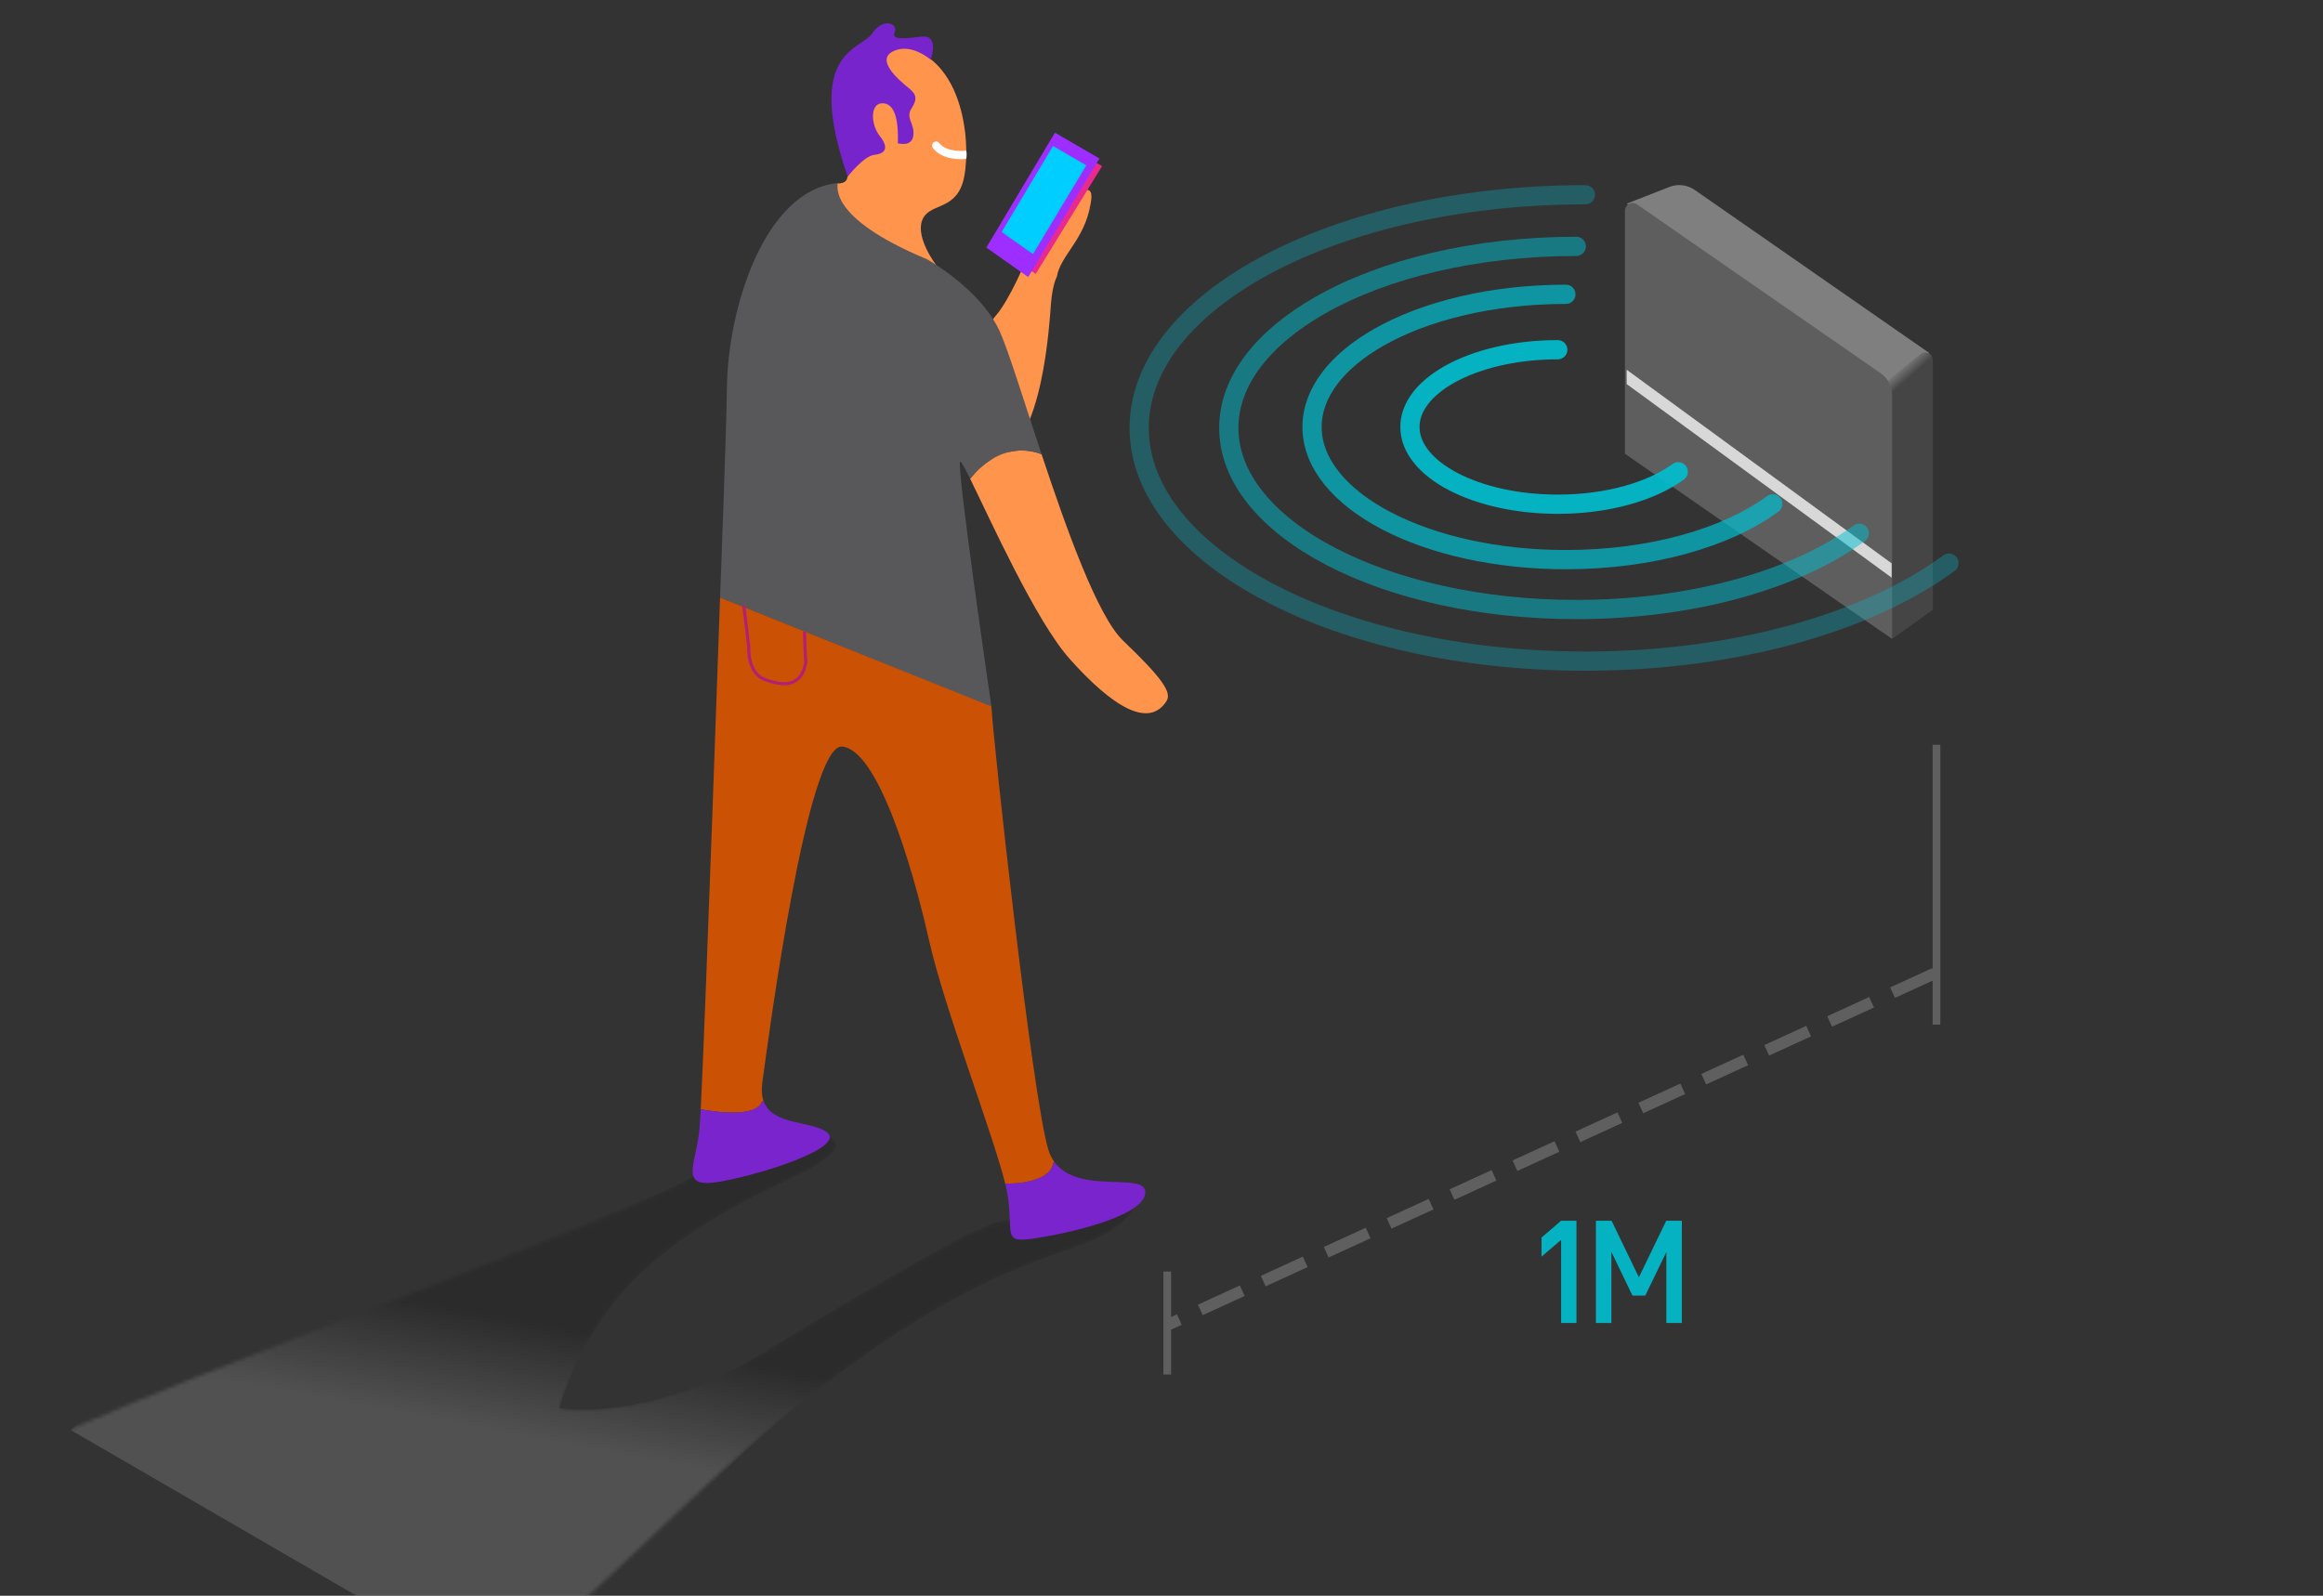 <?xml version="1.0" encoding="UTF-8"?>
<svg width="604px" height="415px" viewBox="0 0 604 415" version="1.1" xmlns="http://www.w3.org/2000/svg" xmlns:xlink="http://www.w3.org/1999/xlink">
    <rect x="0" y="0" width="604" height="415" fill="#333333" stroke="none"/>
    <!-- Generator: Sketch 53 (72520) - https://sketchapp.com -->
    <title>69_ts_tv_cabo_coaxial copy 37</title>
    <desc>Created with Sketch.</desc>
    <defs>
        <path d="M204.42,10.486 C198.638,19.738 22.866,78.715 2.629,97.796 L2.629,97.796 C-17.608,116.876 100.925,148.097 125.786,150.99 L125.786,150.99 C150.648,153.881 190.812,102.264 232.753,69.463 L232.753,69.463 C277.852,34.194 298.09,33.615 309.654,27.255 L309.654,27.255 C321.218,20.894 317.748,14.534 317.748,14.534 L317.748,14.534 C317.748,14.534 316.592,20.894 308.498,22.051 L308.498,22.051 C300.402,23.207 288.838,22.628 282.478,23.786 L282.478,23.786 C276.119,24.942 249.521,40.553 220.032,58.477 L220.032,58.477 C190.544,76.402 167.994,72.354 167.994,72.354 L167.994,72.354 C167.994,72.354 173.078,52.307 189.388,37.085 L189.388,37.085 C206.734,20.894 229.284,12.8 234.487,9.33 L234.487,9.33 C239.692,5.86 242.004,4.127 237.578,1.182 L237.578,1.182 C237.103,0.865 236.349,0.724 235.379,0.724 L235.379,0.724 C227.315,0.726 204.42,10.486 204.42,10.486" id="path-1"></path>
        <linearGradient x1="42.973%" y1="56.176%" x2="50%" y2="37.536%" id="linearGradient-3">
            <stop stop-color="#FFFFFF" offset="0%"></stop>
            <stop stop-color="#000000" offset="100%"></stop>
        </linearGradient>
        <linearGradient x1="49.281%" y1="3.451%" x2="48.228%" y2="9.74%" id="linearGradient-4">
            <stop stop-color="#7F7F7F" offset="0%"></stop>
            <stop stop-color="#454545" offset="100%"></stop>
        </linearGradient>
    </defs>
    <g id="Page-1" stroke="none" stroke-width="1" fill="none" fill-rule="evenodd">
        <g id="Group-4-Copy" transform="translate(-22.5, 6.073)">
            <path d="M428.4,311.4 L432.39,311.4 L432.39,338 L428.4,338 L428.4,316.378 L423.308,320.748 L423.308,315.77 L428.4,311.4 Z M448.626,326.106 L455.732,311.4 L459.798,311.4 L459.798,338 L455.77,338 L455.77,319.532 L450.298,330.856 L446.954,330.856 L441.482,319.532 L441.482,338 L437.454,338 L437.454,311.4 L441.52,311.4 L448.626,326.106 Z" id="1M" fill="#00C0D2" fill-rule="nonzero" opacity="0.9"></path>
            <g id="Group-14">
                <g id="Group-97" opacity="0.15" style="mix-blend-mode: multiply;" transform="translate(0, 287.756)">
                    <mask id="mask-2" fill="white">
                        <use xlink:href="#path-1"></use>
                    </mask>
                    <g id="Clip-96"></g>
                    <path d="M40.884,78.071 L146.043,139.051 C170.905,141.942 190.812,102.264 232.753,69.463 C277.852,34.194 298.09,33.615 309.654,27.255 C321.218,20.894 317.748,14.534 317.748,14.534 C317.748,14.534 316.592,20.894 308.498,22.051 C300.402,23.207 288.838,22.628 282.478,23.786 C276.119,24.942 249.521,40.553 220.032,58.477 C190.544,76.402 167.994,72.354 167.994,72.354 C167.994,72.354 173.078,52.307 189.388,37.085 C206.734,20.894 229.284,12.8 234.487,9.33 C239.692,5.86 242.004,4.127 237.578,1.182 C237.103,0.865 236.349,0.724 235.379,0.724 C227.315,0.726 204.42,10.486 204.42,10.486 C198.638,19.738 61.122,58.99 40.884,78.071 Z" id="Fill-95" fill="url(#linearGradient-3)" style="mix-blend-mode: screen;" mask="url(#mask-2)"></path>
                </g>
                <path d="M250.454,60.869 C250.454,60.869 263.326,76.196 268.58,86.147 C273.831,96.098 272.953,96.123 275.987,90.297 C279.022,84.471 278.34,79.474 281.511,75.898 C284.68,72.319 289.89,61.132 290.261,58.164 C290.633,55.196 293.608,49.759 298.274,46.806 C302.941,43.854 307.422,40.555 306.029,47.11 C304.467,56.343 298.21,60.328 297.282,65.917 C297.282,65.917 296.207,67.743 295.786,72.613 C295.365,77.484 293.774,109.953 281.336,113.236 C268.898,116.52 247.491,89.788 246.308,86.584 C245.123,83.38 250.454,60.869 250.454,60.869" id="Fill-44" fill="#FF944D"></path>
                <polygon id="Fill-46" fill="#EA298C" points="298.053 30.874 309.055 37.122 291.782 65.183 281.422 58.071"></polygon>
                <polygon id="Fill-48" fill="#9D2EFF" points="296.796 28.425 308.36 35.147 289.835 65.987 278.958 58.313"></polygon>
                <polygon id="Fill-50" fill="#00CEFF" points="296.292 31.892 304.95 36.925 291.082 60.009 282.939 54.265"></polygon>
                <path d="M240.175,41.66 C240.175,41.66 238.642,46.443 246.077,52.289 C253.509,58.135 265.949,62.911 265.949,62.911 C265.949,62.911 260.585,55.97 262.234,51.321 C263.882,46.673 270.469,48.832 272.79,41.521 C275.111,34.211 274.273,9.771 257.624,6.045 C250.131,6.571 239.432,14.97 241.415,27.502 C243.399,40.035 243.933,41.513 240.175,41.66" id="Fill-52" fill="#FF944D"></path>
                <path d="M242.908,39.849 C242.908,39.849 247.076,34.473 249.878,34.186 C252.679,33.901 253.702,32.383 251.269,29.329 C248.836,26.276 248.756,20.86 251.814,20.785 C254.871,20.709 256.186,24.347 255.942,31.211 C256.174,31.187 259.584,32.255 259.976,29.15 C260.367,26.043 257.867,24.648 259.496,22.125 C261.125,19.6 260.773,18.457 258.716,16.78 C256.659,15.104 249.973,9.652 254.685,7.287 C259.395,4.921 264.515,9.468 264.515,9.468 C264.515,9.468 266.745,2.992 262.31,3.444 C257.877,3.896 254.166,4.509 255.118,2.291 C256.072,0.071 252.123,-1.65 249.26,2.651 C246.396,6.951 231.551,7.049 242.908,39.849" id="Fill-54" fill="#7824CD"></path>
                <path d="M273.534,35.257 C272.505,35.361 267.607,35.674 265.072,32.439 C264.714,31.98 264.794,31.317 265.253,30.958 C265.709,30.596 266.375,30.678 266.734,31.137 C268.777,33.743 273.687,33.132 273.735,33.112 C273.886,33.645 273.853,34.8 273.718,35.237 C273.712,35.257 273.634,35.247 273.534,35.257" id="Fill-56" fill="#FFFFFF"></path>
                <g id="Group-62" transform="translate(209.558, 41.134)">
                    <path d="M104.963,119.414 C115.48,129.464 117.62,132.967 116.241,135.129 C111.652,142.304 102.235,136.669 91.056,124.14 C82.256,114.283 70.381,87.834 65.175,77.284 L65.283,77.232 C65.283,77.232 72.583,66.811 83.753,70.908 C90.344,90.753 98.365,113.11 104.963,119.414" id="Fill-58" fill="#FF944D"></path>
                    <path d="M83.753,70.907 C72.583,66.81 65.282,77.233 65.282,77.233 L65.175,77.285 C63.765,74.414 62.843,72.725 62.6,72.849 C61.471,73.432 70.736,136.624 70.736,136.624 L0.171,108.212 C0.171,108.212 1.823,64.833 1.943,53.785 C2.152,32.782 11.785,2.331 30.689,0.405 C30.976,0.843 27.583,9.211 53.928,20.195 C53.928,20.195 67.672,27.764 72.799,38.788 C74.956,43.423 78.99,56.508 83.753,70.907" id="Fill-60" fill="#58585B"></path>
                </g>
                <g id="Group-69" transform="translate(202.43, 149.137)">
                    <path d="M94.219,146.981 C100.581,155.7 118.145,149.355 117.853,154.96 C117.533,161.119 98.166,165.454 89.348,166.818 C80.531,168.184 83.604,165.988 82.097,155.771 C81.966,154.908 81.745,153.841 81.436,152.612 C82.967,152.641 93.201,152.545 93.945,147.08 L94.219,146.981 Z" id="Fill-63" fill="#7A24CD"></path>
                    <path d="M94.219,146.981 L93.945,147.08 C93.201,152.545 82.967,152.641 81.436,152.612 C78.167,139.406 65.632,107.05 61.662,89.457 C56.97,68.67 48.126,39.902 39.072,38.942 C30.006,37.984 19.882,114.469 18.269,126.419 C18.011,128.341 18.155,129.883 18.608,131.139 L18.225,131.263 C16.539,135.962 3.629,133.54 2.272,133.269 C3.562,107.868 7.297,0.198 7.297,0.198 L77.853,28.512 C78.009,34.624 88.488,130.588 92.668,143.842 C93.047,145.063 93.577,146.099 94.219,146.981" id="Fill-65" fill="#CB5205"></path>
                    <path d="M35.147,139.33 C39.776,143.102 19.246,149.905 7.662,152.032 C-3.908,154.145 1.123,147.972 1.987,137.982 C2.06,137.166 2.15,135.545 2.271,133.269 C3.629,133.54 16.538,135.962 18.224,131.263 L18.608,131.139 C20.883,137.641 31.258,136.16 35.147,139.33" id="Fill-67" fill="#7A24CD"></path>
                </g>
                <path d="M215.9,151.374 L217.185,162.212 C217.185,162.212 216.706,168.964 221.444,170.676 C226.183,172.386 230.802,172.696 232.012,166.235 C231.861,164.482 231.67,158.141 231.67,158.141" id="Stroke-70" stroke="#B41F73" stroke-width="0.812"></path>
            </g>
            <g id="Group-3" transform="translate(445, 42)">
                <path d="M10.926,-1.10134124e-13 L79.126,47.169 L67.992,51.52 C65.819,52.369 63.365,52.079 61.449,50.747 L0.449,8.329 L10.926,-1.10134124e-13 Z" id="Rectangle-Copy-2" fill="#7F7F7F" transform="translate(39.788, 26.03) scale(-1, -1) translate(-39.788, -26.03) "></path>
                <path d="M69.265,44.021 L80.063,52.758 L76.606,118.087 L66.007,110.508 L66.007,45.575 C66.007,44.471 66.903,43.575 68.007,43.575 C68.465,43.575 68.909,43.733 69.265,44.021 Z" id="Rectangle-Copy" fill="url(#linearGradient-4)" transform="translate(73.035, 80.755) scale(-1, 1) translate(-73.035, -80.755) "></path>
                <path d="M3.139,5.079 L66.452,48.971 C68.339,50.279 69.464,52.428 69.464,54.724 L69.464,118.087 L4.19220214e-13,69.931 L4.16555679e-13,6.723 C4.15929881e-13,5.618 0.895,4.723 2,4.723 C2.407,4.723 2.805,4.847 3.139,5.079 Z" id="Rectangle" fill="#5E5E5E"></path>
                <polygon id="Rectangle" fill="#D8D8D8" points="0.449 48.084 69.339 98.434 69.339 102.158 0.449 51.808"></polygon>
            </g>
            <g id="Group-2" transform="translate(318, 44)" stroke="#00C0D2" stroke-linecap="round" stroke-width="5">
                <path d="M99.424,95.468 C118.683,95.468 136.015,91.156 148.08,84.278 C158.851,78.139 165.424,69.954 165.424,60.968 C165.424,41.914 135.875,26.468 99.424,26.468 C77.238,26.468 57.609,32.19 45.643,40.965" id="Oval" opacity="0.7" transform="translate(105.534, 60.968) scale(-1, -1) translate(-105.534, -60.968) "></path>
                <path d="M97.611,108.442 C123.971,108.442 147.693,102.54 164.207,93.127 C178.949,84.723 187.947,73.521 187.947,61.221 C187.947,35.141 147.502,14 97.611,14 C67.245,14 40.378,21.832 24,33.843" id="Oval-Copy-2" opacity="0.5" transform="translate(105.973, 61.221) scale(-1, -1) translate(-105.973, -61.221) "></path>
                <path d="M95.234,121.866 C129.087,121.866 159.554,114.286 180.762,102.197 C199.695,91.405 211.25,77.018 211.25,61.221 C211.25,27.728 159.308,0.576 95.234,0.576 C56.235,0.576 21.73,10.635 0.697,26.06" id="Oval-Copy-3" opacity="0.3" transform="translate(105.973, 61.221) scale(-1, -1) translate(-105.973, -61.221) "></path>
                <path d="M102.415,81.059 C113.631,81.059 123.724,78.548 130.75,74.543 C137.023,70.967 140.851,66.201 140.851,60.968 C140.851,49.872 123.643,40.876 102.415,40.876 C89.495,40.876 78.064,44.209 71.096,49.319" id="Oval-Copy" opacity="0.9" transform="translate(105.973, 60.968) scale(-1, -1) translate(-105.973, -60.968) "></path>
            </g>
            <path d="M524.126,247.708 L327.173,338" id="Line-3" stroke="#5F5F5F" stroke-width="3" stroke-linecap="square" stroke-dasharray="9"></path>
            <path d="M326,325.611 L326,350.389" id="Line-4" stroke="#5F5F5F" stroke-width="2" stroke-linecap="square"></path>
            <path d="M526,188.622 L526,259.389" id="Line-4-Copy" stroke="#5F5F5F" stroke-width="2" stroke-linecap="square"></path>
        </g>
    </g>
</svg>